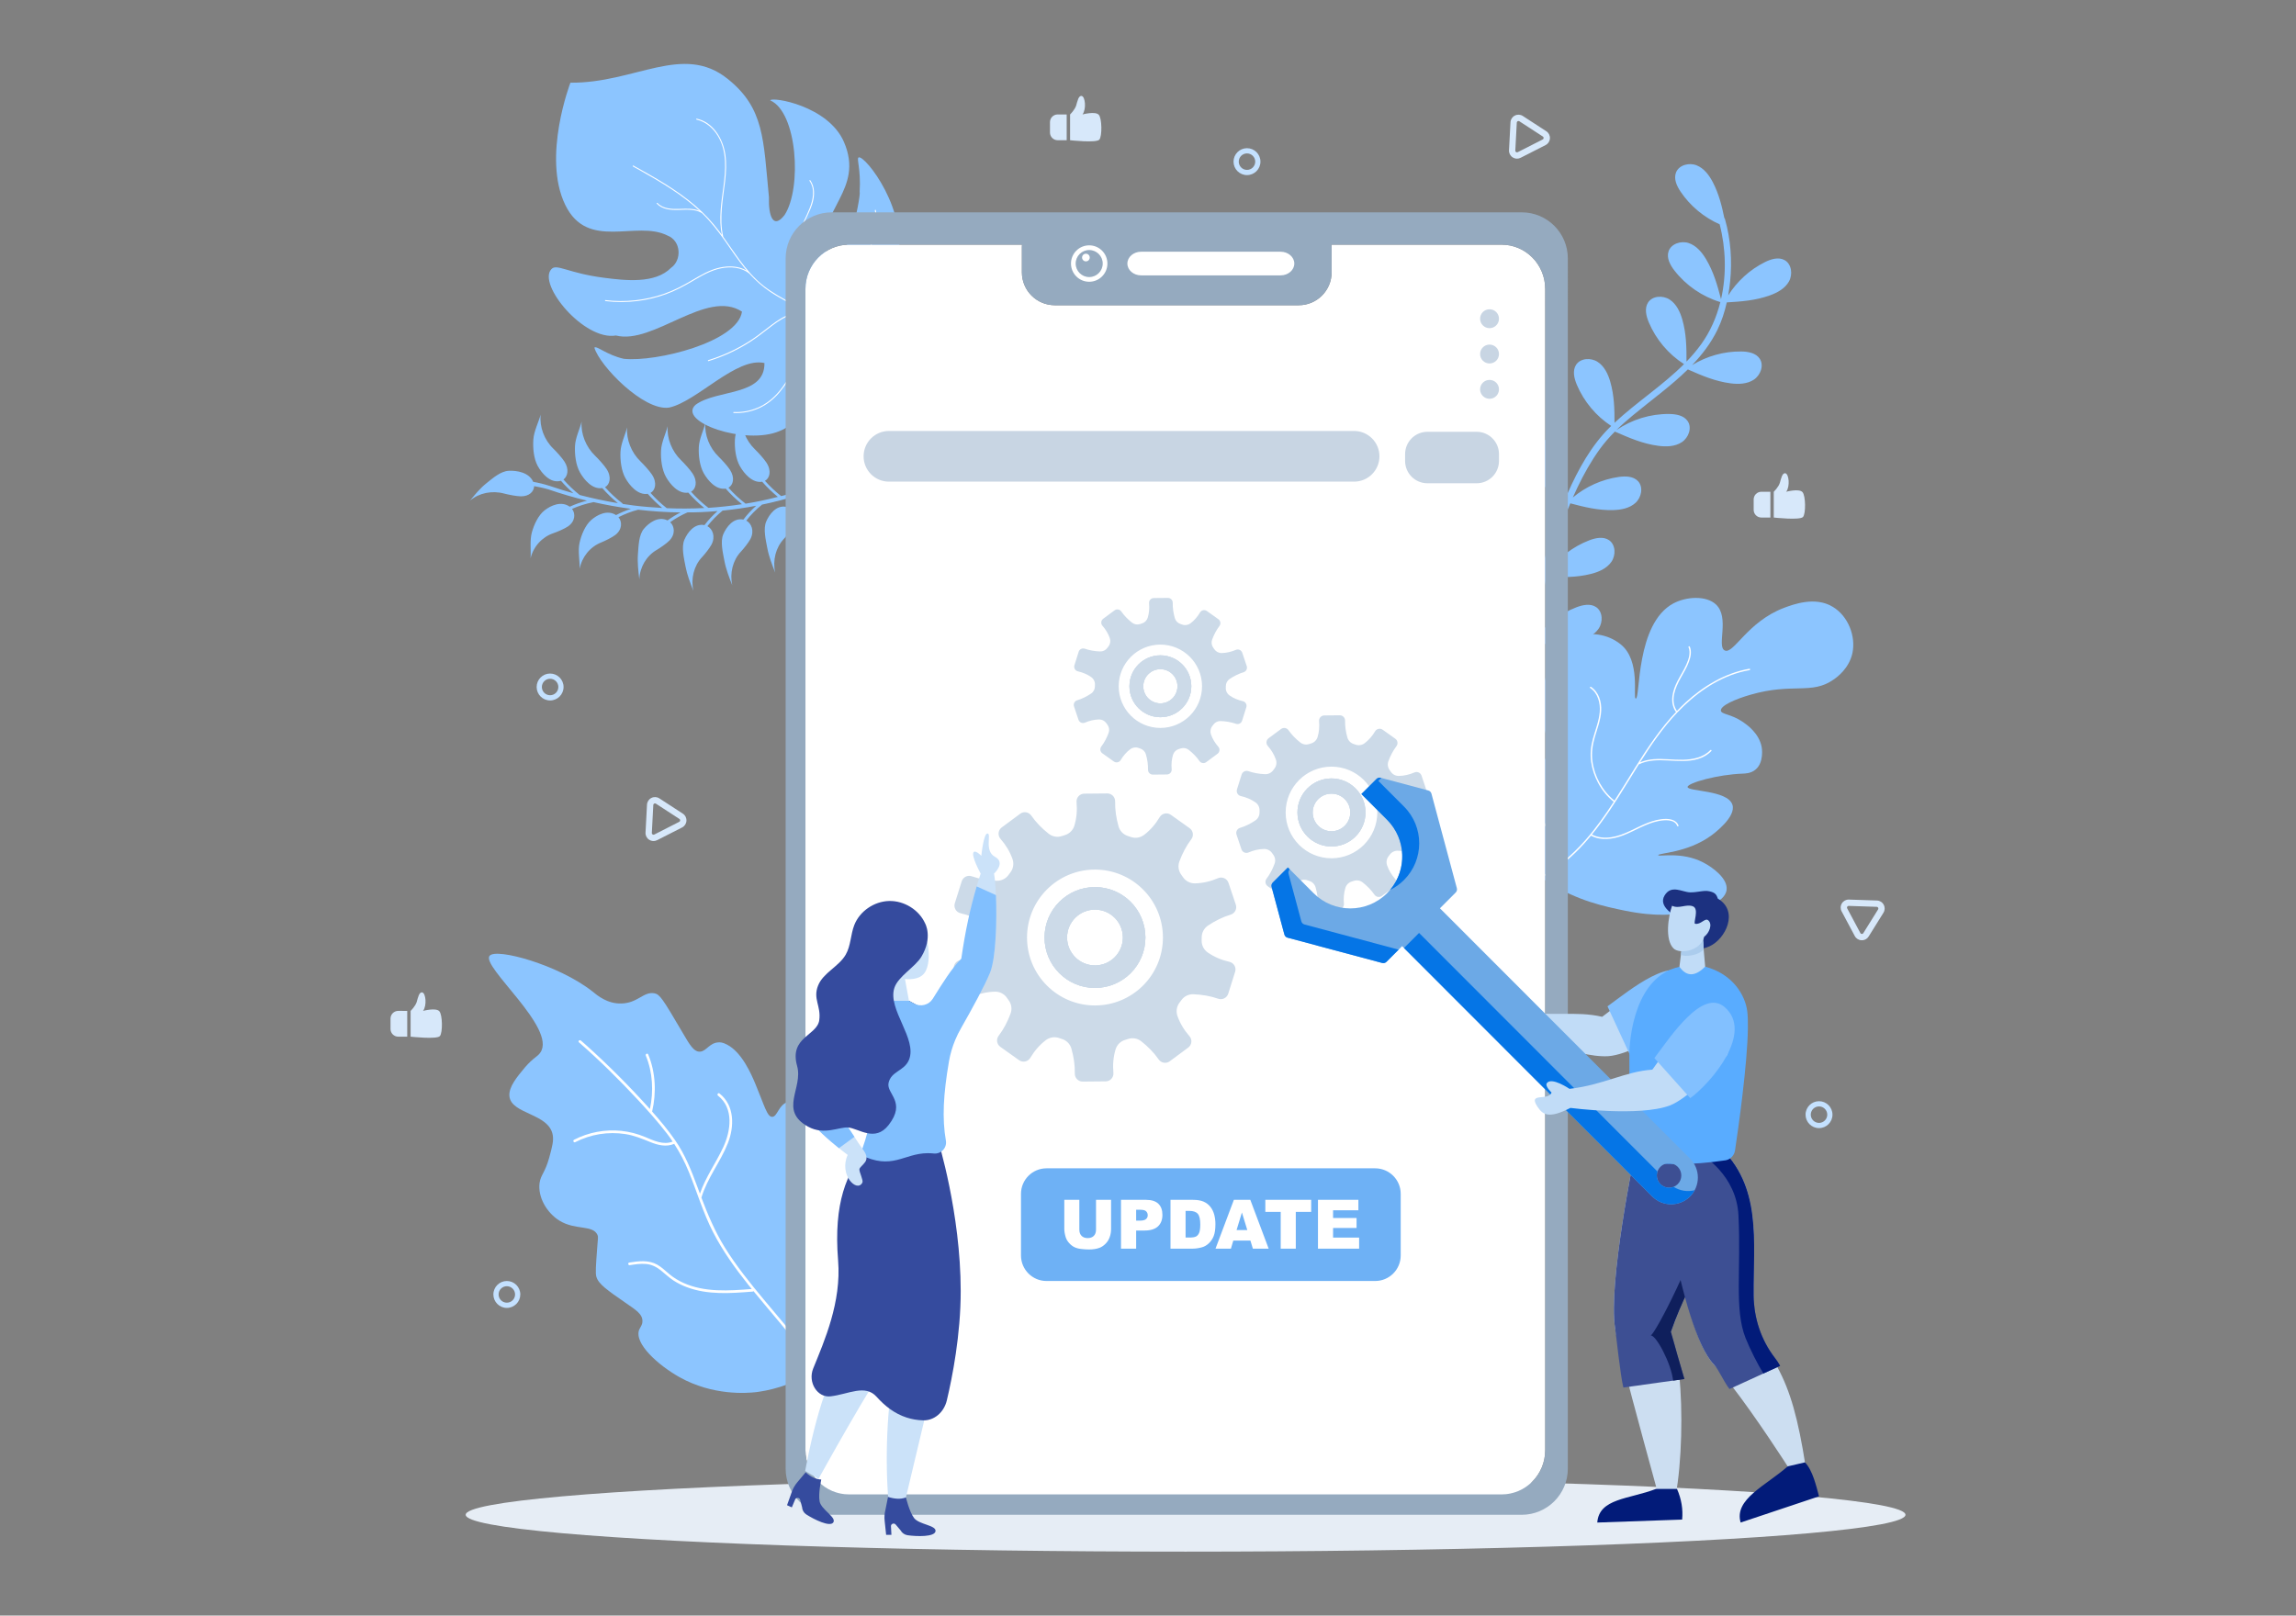 <svg xmlns="http://www.w3.org/2000/svg" enable-background="new 0 0 1364 960" viewBox="0 0 1364 960" id="MobilesystemUpdate"><rect x="0" y="0" width="1364" height="960" fill="#808080" stroke="none"/><path fill="#8cc5ff" d="M1003.159,541.902c-7.339,1.622-18.822,3.104-37.923-0.788c-11.713-2.429-27.964-5.698-45.687-17.007
	c-0.765-0.489-2.119-1.339-3.815-2.562c-0.087-0.052-0.187-0.114-0.264-0.178c-0.163-0.092-0.327-0.208-0.501-0.311
	c-0.58-0.398-1.188-0.842-1.864-1.256c-12.657-9.2-37.823-30.586-38.206-58.508c-0.048-1.606-0.171-21.913,9.834-25.785
	c12.559-4.715,32.022,19.404,36.804,15.641c2.41-1.919-1.774-8.38-3.891-17.415c-4.948-20.257,1.324-48.414,18.481-55.219
	c8.091-3.299,18.946-1.848,26.506,4.218c12.396,9.72,7.237,32.154,9.139,32.376c2.765,0.204-0.134-44.436,22.296-56.527
	c7.891-4.206,19.565-4.746,25.305,0.558c8.399,7.791,0.304,25.027,5.259,27.369c5.253,2.482,13.327-16.991,35.181-25.301
	c5.559-2.068,18.606-7.004,29.051-0.59c9.105,5.467,13.744,17.439,11.626,27.455c-2.009,9.236-9.255,14.438-11.288,15.803
	c-13.046,9.091-24.146,1.694-49.185,8.926c-8.742,2.493-18.04,6.457-17.685,9.516c0.412,2.236,5.935,1.9,12.733,6.459
	c0.15,0.082,0.373,0.204,0.642,0.429c2.056,1.416,9.352,6.499,10.857,14.653c0.112,0.333,1.552,9.216-3.692,13.482
	c-2.667,2.25-6.049,2.29-7.523,2.362c-14.71,0.478-32.791,5.529-32.779,7.931c-0.064,2.753,23.647,1.76,26.6,10.473
	c2.442,7.243-10.787,17.073-12.498,18.337c-14.309,10.471-31.719,10.407-31.532,11.717c0.204,1.106,13.837-2.318,26.581,4.258
	c5.952,3.024,14.875,9.773,14.015,16.361C1024.772,536.893,1009.565,540.434,1003.159,541.902z" class="colord38cff svgShape"></path><path fill="#ffffff" d="M997.172,490.515c-1.096-3.068-4.641-3.927-7.571-3.911c-3.694,0.018-7.321,1.004-10.743,2.333
	c-7.2,2.796-13.85,7.377-21.611,8.543c-3.922,0.589-7.978,0.256-11.529-1.592c7.698-9.41,14.274-19.743,20.656-30.072
	c2.389-3.865,4.771-7.751,7.2-11.611c11.006-5.333,23.658,0.235,35.101-3.174c3.044-0.907,5.826-2.462,8.02-4.777
	c0.369-0.39-0.272-0.923-0.64-0.535c-4.204,4.435-10.479,5.602-16.346,5.733c-5.808,0.129-11.599-0.799-17.406-0.331
	c-2.733,0.22-5.418,0.798-7.945,1.851c6.583-10.407,13.553-20.586,22.045-29.535c10.286-10.836,22.886-20.017,37.45-24.011
	c1.827-0.493,3.673-0.906,5.527-1.225c0.523-0.106,0.45-0.928-0.075-0.846c-14.396,2.546-27.247,10.234-37.911,20.015
	c-1.819,1.664-3.552,3.404-5.247,5.178c0.017-0.093,0.014-0.192-0.051-0.292c-4.036-6.203-0.806-13.673,2.409-19.428
	c1.758-3.147,3.666-6.246,4.887-9.654c1.016-2.83,1.71-6.026,0.495-8.905c-0.209-0.493-0.994-0.213-0.786,0.283
	c1.421,3.365,0.085,7.24-1.32,10.383c-1.531,3.422-3.592,6.566-5.302,9.896c-2.809,5.473-4.699,12.323-1.071,17.901
	c0.117,0.18,0.291,0.187,0.446,0.132c-9.516,10.037-17.226,21.649-24.53,33.373c-4.049,6.499-8.029,13.062-12.187,19.499
	c-7.124-5.676-11.897-14.393-13.09-23.399c-0.652-4.92,0.031-9.628,1.416-14.364c1.504-5.142,3.51-10.227,3.784-15.635
	c0.271-5.338-1.415-11.068-6.033-14.19c-0.44-0.297-0.98,0.339-0.535,0.64c4.651,3.144,6.139,8.962,5.685,14.298
	c-0.466,5.472-2.587,10.591-4.035,15.84c-1.253,4.542-1.737,9.104-1.071,13.786c0.618,4.351,2.053,8.567,4.115,12.443
	c2.307,4.335,5.447,8.241,9.304,11.293c-5.081,7.826-10.448,15.45-16.607,22.489c-4.266,4.883-8.955,9.477-14.043,13.538
	c-0.001-13.491-11.893-22.795-16.665-34.562c-1.397-3.443-2.174-7.114-1.826-10.837c0.051-0.53-0.772-0.675-0.822-0.139
	c-1.283,13.683,10.612,23.465,15.905,34.896c1.6,3.454,2.628,7.132,2.587,10.959c-0.001,0.114,0.05,0.187,0.108,0.247
	c-3.882,3.034-7.987,5.762-12.348,8.018c0.174,0.103,0.338,0.218,0.501,0.311c0.077,0.064,0.177,0.126,0.264,0.178
	c7.434-3.893,14.218-9.089,20.289-14.992c3.25-3.164,6.279-6.519,9.158-9.998c5.95,3.203,13.018,2.165,19.08-0.143
	c7.038-2.681,13.469-7.041,20.943-8.515c3.447-0.68,9.679-1.315,11.183,2.898C996.569,491.303,997.353,491.02,997.172,490.515z" class="colorffffff svgShape"></path><path fill="#8cc5ff" d="M520.496,721.413c1.15,7.901-0.822,16.66-0.822,16.66s-2.014,22.309-9.577,40.966
	c-2.723,6.578-6.794,16.685-15.981,26.4c-1.003,0.988-2.005,1.975-3.009,2.964c-1.016,0.959-2.061,1.862-3.189,2.664
	c-0.817,0.648-1.631,1.296-2.474,1.886c-0.431,0.353-0.844,0.662-1.301,0.958c-14.311,10.174-29.274,12.594-35.038,13.332
	c-5.549,0.598-25.541,2.226-45.464-8.929c-12.32-6.918-27.18-19.955-23.891-28.262c0.723-1.56,1.927-2.788,1.9-5.006
	c0.105-4.408-4.456-6.987-10.169-10.983c-10.596-7.374-15.944-10.983-17.19-15.4c-0.638-2.024-0.262-6.884,0.437-16.506
	c0.477-6.68,0.763-7.033,0.246-8.302c-2.769-6.221-13.048-2.629-22.687-8.56c-7.359-4.605-12.894-13.861-11.735-22.398
	c0.763-5.014,3.23-5.906,5.774-15.158c1.783-6.541,2.633-9.934,2.048-13.294c-2.306-13.071-24.808-12.229-25.749-23.171
	c-0.457-5.408,4.521-11.357,9.271-17.052c4.934-5.75,7.369-6.201,9.094-8.748c10.048-14.458-35.378-51.242-30.112-57.545
	c4.031-4.776,40.898,5.397,60.972,21.118c3.068,2.497,8.931,7.518,17.365,7.239c9.727-0.24,13.094-7.239,19.554-6.053
	c3.238,0.678,4.701,2.865,16.943,23.703c3.875,6.67,6.542,11.31,10.27,10.969c3.643-0.3,5.528-5.192,10.72-5.508
	c0.825-0.122,2.617-0.081,5.223,1.333c8.727,4.501,14.333,17.298,16.945,23.631c5.279,12.639,6.877,19.504,9.994,19.286
	c3.088-0.346,3.607-7.012,9.081-8.847c3.905-1.208,8.085,0.814,10.446,2.666c3.321,2.656,3.976,6.443,4.786,17.839
	c0.852,11.694,0.581,13.527,1.274,19.703c1.016,10.658,1.982,20.349,6.383,21.093c3.978,0.669,6.618-6.435,14.318-7.416
	c0.328-0.054,6.206-0.707,10.446,2.666C518.422,713.577,519.93,717.442,520.496,721.413z" class="colorab8cff svgShape"></path><path fill="#ffffff" d="M496.38,736.18c2.987,6.389-2.354,12.746-5.279,18.079c-2.781,5.071-5.142,10.374-7.049,15.835
	c-3.634,10.411-5.528,21.37-5.774,32.389c-0.028-0.036-0.051-0.072-0.08-0.109c-7.558-10.35-16.031-20.112-24.178-29.856
	c-8.398-10.046-16.654-20.303-23.554-31.473c-5.745-9.329-9.937-19.243-13.771-29.367c-0.003-0.006-0.005-0.011-0.007-0.017
	c3.482-11.666,11.303-21.164,15.734-32.376c3.882-9.823,4.071-22.436-4.99-29.53c-0.806-0.631-1.682,0.696-0.879,1.325
	c9.581,7.5,7.585,21.047,3.045,30.742c-4.364,9.32-10.449,17.702-13.789,27.483c-0.007-0.017-0.013-0.034-0.02-0.051
	c-0.446-1.198-0.892-2.396-1.337-3.594c-3.61-9.81-7.433-19.622-13.454-28.213c-4.136-5.974-8.786-11.552-13.593-16.949
	c2.624-11.108,2.092-23.358-2.331-33.945c-0.394-0.945-1.82-0.241-1.427,0.7c4.121,9.866,4.715,21.331,2.447,31.755
	c-0.246-0.289-0.504-0.541-0.75-0.832c-11.607-12.898-23.927-25.234-36.809-36.834c-1.129-1.004-2.273-2.036-3.432-3.026
	c-0.749-0.659-1.937,0.384-1.188,1.043c12.362,10.758,24.049,22.378,35.206,34.363c5.924,6.372,11.706,12.885,17.044,19.793
	c1.21,1.603,2.379,3.189,3.432,4.832c0.001,0.002,0.004,0.004,0.005,0.007c-5.577,2.202-11.245-0.602-16.377-2.74
	c-4.521-1.883-9.254-3.13-14.129-3.636c-9.634-1-19.463,0.857-28.069,5.294c-0.908,0.469-0.21,1.897,0.701,1.427
	c9.135-4.71,19.61-6.389,29.768-4.81c5.233,0.813,9.908,2.758,14.776,4.731c4.555,1.847,9.472,3.063,14.198,1.11
	c0.019-0.008,0.016-0.027,0.035-0.036c0.001,0.003,0.004,0.007,0.007,0.01c3.403,5.202,6.22,10.654,8.637,16.516
	c4.901,11.939,8.519,24.366,14.419,35.886c5.747,11.205,13.135,21.498,20.967,31.326c0.663,0.844,1.354,1.673,2.043,2.504
	c0.002,0.003,0.005,0.005,0.008,0.008c-13.556,1.087-27.828,2.104-40.565-3.617c-2.946-1.325-5.709-3.021-8.212-5.063
	c-2.423-1.977-4.639-4.257-7.39-5.794c-5.14-2.87-11.03-2.116-16.595-1.235c-1.013,0.16-0.714,1.723,0.296,1.562
	c3.182-0.504,6.418-1.011,9.648-0.716c3.314,0.304,6.101,1.663,8.693,3.711c2.546,2.01,4.836,4.283,7.561,6.063
	c2.454,1.603,5.104,2.909,7.842,3.949c12.55,4.771,26.208,3.731,39.314,2.677c0.221-0.017,0.353-0.126,0.456-0.251
	c0.007,0.006,0.012,0.013,0.017,0.02c10.229,12.547,21.173,24.673,30.573,37.839c0.027,0.039,0.057,0.082,0.086,0.123
	c0.061,0.135,0.118,0.255,0.234,0.332c0.009,0.015,0.021,0.032,0.031,0.045c1.943,2.73,3.828,5.489,5.57,8.317
	c0.457-0.295,0.87-0.604,1.301-0.958c-1.799-2.871-3.698-5.658-5.654-8.417c-0.005-0.007-0.009-0.013-0.014-0.019
	c0.051-12.403,2.286-24.73,6.664-36.341c2.232-5.918,5.036-11.559,8.269-16.992c2.82-4.741,5.664-10.216,3.1-15.703
	C497.374,734.552,495.946,735.252,496.38,736.18z" class="colorffffff svgShape"></path><ellipse cx="704.332" cy="900.111" fill="#e6edf5" rx="427.668" ry="21.899" class="colore6e7f5 svgShape"></ellipse><path fill="#8cc5ff" d="M877.124 353.489c1.274-4.643 7.09-6.817 11.713-5.507 4.623 1.31 8.113 5.139 10.752 9.174 4.27 6.527 6.763 13.374 9.054 20.644.865-7.181 1.992-14.33 3.339-21.419.89-4.688 1.886-9.36 2.982-14.011-10.424-2.934-19.939-9.046-26.917-17.33-2.644-3.14-5.047-7.184-3.951-11.14 1.28-4.622 7.097-6.796 11.715-5.5 4.618 1.296 8.099 5.1 10.73 9.109 4.417 6.733 6.921 13.815 9.27 21.353 3.539-14.293 8.086-28.345 13.818-41.897-9.642-4.571-17.906-12.022-23.399-21.172-2.114-3.52-3.845-7.893-2.135-11.626 1.997-4.36 8.085-5.584 12.439-3.572 4.354 2.01 7.188 6.318 9.15 10.695 3.179 7.091 4.547 14.221 5.649 21.734 6.267-14.189 14.068-28.333 25.144-39.258.23-.227.471-.444.703-.67-9.029-5.905-16.256-14.545-20.433-24.496-1.59-3.785-2.678-8.362-.454-11.811 2.6-4.031 8.8-4.373 12.822-1.76 4.022 2.612 6.212 7.28 7.529 11.892 2.321 8.126 2.516 15.99 2.487 24.317 13.139-12.271 28.596-22.172 41.292-34.876-9.247-5.911-16.653-14.671-20.902-24.793-1.59-3.785-2.679-8.362-.453-11.812 2.599-4.03 8.799-4.372 12.821-1.76 4.022 2.612 6.212 7.28 7.529 11.892 2.383 8.344 2.525 16.413 2.484 24.99 3.116-3.231 6.049-6.647 8.713-10.337 5.394-7.472 9.135-16.027 11.396-25.039-10.747-3.253-20.442-9.91-27.31-18.795-2.51-3.248-4.741-7.39-3.48-11.297 1.474-4.564 7.377-6.491 11.936-5.003 4.559 1.488 7.877 5.435 10.338 9.552 4.512 7.55 6.726 15.418 8.924 23.843 3.348-14.619 2.861-30.323-.807-44.511-9.318-4.118-17.463-10.882-23.17-19.325-2.299-3.402-4.262-7.677-2.755-11.495 1.761-4.461 7.775-6.009 12.23-4.234 4.455 1.776 7.516 5.925 9.709 10.191 3.499 6.804 5.247 13.738 6.734 21.053.188.205.341.462.433.79 3.393 12.006 4.295 24.66 3.027 37.056-.279 2.734-.66 5.47-1.143 8.192 5.288-8.382 12.882-15.308 21.752-19.735 3.673-1.834 8.169-3.22 11.757-1.225 4.192 2.33 4.938 8.494 2.595 12.678-2.343 4.185-6.859 6.675-11.374 8.291-8.423 3.013-16.709 3.632-25.569 4.161-1.264 5.662-3.054 11.2-5.606 16.401-3.864 7.877-9.08 14.683-15.016 20.874 8.708-5.355 18.939-8.225 29.164-8.113 4.105.045 8.738.864 11.02 4.276 2.666 3.986.516 9.812-3.479 12.466-3.995 2.653-9.148 2.808-13.904 2.185-9.112-1.195-16.943-4.573-25.317-8.262-10.087 9.928-21.902 18.356-32.672 27.304-3.39 2.817-6.676 5.707-9.788 8.761 9.15-6.286 20.252-9.696 31.354-9.588 4.105.04 8.739.853 11.025 4.262 2.672 3.983.529 9.812-3.462 12.47-3.991 2.659-9.145 2.821-13.901 2.204-9.322-1.21-17.305-4.705-25.902-8.479-3.282 3.291-6.351 6.785-9.104 10.611-5.034 6.999-9.266 14.561-13.001 22.321-.994 2.064-1.948 4.146-2.876 6.242 7.717-6.464 17.246-10.762 27.213-12.203 4.063-.588 8.766-.492 11.546 2.528 3.249 3.528 2.022 9.616-1.516 12.853-3.539 3.237-8.607 4.185-13.402 4.3-8.859.215-16.853-1.759-25.34-4.011-5.599 13.24-9.959 27.033-13.391 40.992 6.15-8.518 14.797-15.223 24.605-18.997 3.831-1.474 8.439-2.424 11.82-.096 3.95 2.72 4.104 8.928 1.371 12.869-2.732 3.942-7.464 5.989-12.114 7.166-8.824 2.233-17.269 2.011-26.314 1.681-.44 1.854-.87 3.71-1.279 5.568-2.245 10.199-4.036 20.538-5.248 30.941 6.117-8.204 14.571-14.659 24.126-18.334 3.831-1.474 8.439-2.424 11.82-.096 3.95 2.72 4.104 8.928 1.371 12.87-2.733 3.941-7.465 5.988-12.115 7.165-8.581 2.171-16.804 2.022-25.567 1.709-1.239 11.876-1.704 23.827-1.19 35.741.107 2.482-3.75 2.477-3.856 0-.52-12.031-.025-24.099 1.235-36.089-10.469-2.959-20.034-9.128-27.05-17.49C878.445 361.533 876.034 357.464 877.124 353.489zM476.984 293.367c-2.993 2.537-5.705 5.367-8.108 8.445 3.007 1.632 4.944 6.117 2.425 10.929-1.135 2.168-4.012 5.765-5.673 7.534-4.768 5.079-6.72 12.727-5.105 19.997-1.86-4.761-3.731-9.558-4.668-14.503-.937-4.945-2.554-11.532-.654-15.92 1.835-4.238 5.961-9.885 11.919-8.66 1.76-2.312 3.687-4.491 5.776-6.518-6.653 2.044-13.423 3.78-20.29 5.195-.043.087-.101.172-.194.246-3.37 2.734-6.398 5.836-9.047 9.24 3.016 1.625 4.963 6.116 2.44 10.937-1.135 2.168-4.012 5.764-5.673 7.534-4.767 5.079-6.72 12.727-5.104 19.996-1.86-4.76-3.732-9.558-4.668-14.503-.937-4.945-2.554-11.532-.654-15.919 1.836-4.238 5.961-9.886 11.92-8.66 2.262-2.971 4.805-5.721 7.608-8.212-6.573 1.25-13.226 2.219-19.943 2.883-3.366 2.732-6.391 5.831-9.038 9.232 3.016 1.625 4.963 6.116 2.44 10.937-1.135 2.168-4.012 5.765-5.673 7.534-4.768 5.079-6.72 12.727-5.105 19.996-1.86-4.76-3.732-9.557-4.669-14.503-.937-4.945-2.554-11.532-.654-15.919 1.836-4.239 5.962-9.887 11.922-8.66 2.304-3.025 4.897-5.821 7.761-8.348-3.218.275-6.448.5-9.69.639-2.713.116-5.437.129-8.16.15-3.643 1.601-7.084 3.554-10.282 5.825 2.549 2.327 3.292 7.054-.462 10.915-1.692 1.74-5.482 4.365-7.59 5.591-6.051 3.521-9.986 10.198-10.291 17.46-.595-4.966-1.192-9.97-.824-14.868.368-4.897.492-11.517 3.522-15.142 2.927-3.501 8.49-7.725 14.068-5.005 2.426-1.769 4.991-3.358 7.686-4.747-8.369-.083-16.771-.645-25.168-1.611-4.081 1.072-7.985 2.566-11.669 4.436 2.247 2.624 2.351 7.353-1.949 10.616-1.936 1.469-6.098 3.514-8.381 4.423-6.553 2.611-11.415 8.599-12.713 15.657.081-4.938-1.137-10.629-.099-15.367 1.037-4.737 3.37-10.475 6.906-13.603 3.414-3.02 9.57-6.384 14.796-2.966 2.814-1.466 5.756-2.719 8.807-3.734-7.444-.99-14.867-2.324-22.253-3.997-.066.034-.126.074-.211.092-4.348.864-8.529 2.196-12.488 3.949 2.13 2.719 2.004 7.43-2.475 10.463-2.015 1.364-6.293 3.19-8.63 3.981-6.705 2.269-11.88 7.98-13.532 14.932.326-4.904-.523-10.694.753-15.351 1.276-4.658 3.807-10.175 7.511-13.108 3.576-2.832 9.919-5.87 14.994-2.212 3.273-1.489 6.699-2.692 10.243-3.591-7.69-1.867-15.326-4.093-22.869-6.693-.219-.076-3.414-1.045-8.507-1.931-.082 3.074-2.793 6.146-7.999 6.049-2.539-.047-7.343-.985-9.852-1.659-7.201-1.935-14.939-.326-20.232 4.205 2.989-3.661 6.003-7.347 9.699-10.289 3.696-2.942 8.401-7.179 13.303-7.427 4.732-.239 12.031.893 14.524 6.562 3.186.551 6.357 1.323 9.482 2.325.033.009.06.002.094.013.153.053.306.1.459.152.074.024.15.049.224.074 4.507 1.539 9.046 2.939 13.608 4.217-2.631-2.306-5.097-4.786-7.385-7.414-.036.01-.071.027-.108.037-6.142 1.666-11.238-4.366-13.678-8.825-2.441-4.459-2.959-10.807-2.605-15.77.355-4.964 3.03-10.015 4.338-14.772-.76 7.292 2.122 15.037 7.537 20.25 1.887 1.816 5.218 5.498 6.622 7.706 2.917 4.589 1.858 8.806-.618 10.625 2.931 3.335 6.159 6.421 9.655 9.196 7.507 1.979 15.076 3.587 22.672 4.845-3.34-2.732-6.44-5.732-9.27-8.959-5.806.965-10.762-4.893-13.215-9.231-2.538-4.488-3.212-10.803-2.984-15.723.229-4.919 2.763-9.865 3.944-14.556-.574 7.22 2.485 14.982 8 20.295 1.922 1.851 5.326 5.59 6.776 7.818 3.227 4.953 1.918 9.372-.875 10.863 3.109 3.5 6.547 6.72 10.282 9.586.152.116.24.256.303.4 2.114.324 4.23.619 6.348.886 5.674.715 11.348 1.159 17.015 1.468-3.078-2.578-5.95-5.384-8.583-8.39-5.801.956-10.752-4.898-13.204-9.233-2.538-4.489-3.212-10.804-2.984-15.723.228-4.919 2.762-9.865 3.944-14.557-.574 7.221 2.485 14.982 7.999 20.295 1.922 1.851 5.326 5.591 6.777 7.818 3.222 4.947 1.921 9.36-.865 10.857 2.931 3.294 6.155 6.34 9.641 9.078 7.468.322 14.909.287 22.303-.097-3.433-2.784-6.616-5.853-9.515-9.159-5.806.966-10.763-4.893-13.216-9.231-2.538-4.488-3.212-10.804-2.984-15.722.228-4.919 2.763-9.865 3.944-14.556-.574 7.22 2.485 14.982 8 20.295 1.921 1.851 5.326 5.59 6.777 7.818 3.226 4.953 1.917 9.371-.876 10.863 3.109 3.5 6.547 6.72 10.282 9.586.001.001.002.002.003.003 6.71-.419 13.364-1.164 19.959-2.168-3.496-2.808-6.731-5.915-9.671-9.269-5.722.942-10.605-4.832-13.024-9.108-2.503-4.428-3.168-10.658-2.943-15.511.225-4.852 2.725-9.732 3.89-14.36-.567 7.123 2.452 14.78 7.892 20.022 1.896 1.826 5.254 5.515 6.685 7.712 3.179 4.88 1.895 9.234-.854 10.711 3.066 3.451 6.456 6.626 10.139 9.452.017.012.023.029.038.042 6.474-1.049 12.865-2.416 19.178-4.032-3.362-2.744-6.482-5.761-9.329-9.007-5.806.966-10.762-4.893-13.215-9.231-2.538-4.488-3.212-10.804-2.984-15.723.228-4.919 2.763-9.865 3.944-14.557-.574 7.22 2.486 14.982 8 20.295 1.922 1.851 5.326 5.591 6.777 7.818 3.222 4.947 1.921 9.36-.865 10.858 2.926 3.287 6.142 6.327 9.62 9.061.719-.192 1.452-.342 2.169-.541 30.658-8.501 58.878-23.634 82.347-44.163 1.044-.913 2.69.794 1.644 1.709-13.255 11.594-27.997 21.507-43.853 29.475C496.927 286.011 487.097 290.042 476.984 293.367z" class="colorab8cff svgShape"></path><path fill="#8cc5ff" d="M397.448,242.201c16.557-3.504,40.01-30.291,56.692-26.479c0.302,19.854-28.215,15.441-40.962,24.837
	c-10.974,10.094,29.669,24.235,49.952,15.574c16.848-6.394,14.402-29.339,36.669-58.887c18.671-25.527,28.962-24.575,33.143-41.13
	c7.644-30.291-19.056-63.964-22.805-62.584c-1.514,0.557,1.404,6.521,0.56,20.612c1.006,1.35-9.006,55.616-19.814,35.227
	c-5.716-24.338,22.972-36.376,10.461-65.079c-9.389-21.518-42.658-26.915-43.802-24.665c16.113,6.955,18.987,52.048,8.583,68.104
	c-7.033,9.114-9.67-0.101-9.308-10.524c-3.35-34.444-2.727-52.829-24.478-70.306c-26.662-21.423-54.962,2.553-93.472,2.245
	c0,0-16.926,44.1-3.06,72.615c13.345,27.444,42.119,8.904,60.621,18.149c8.401,3.22,8.617,14.761,2.252,19.21
	c-9.522,9.675-27.31,7.566-40.121,5.904c-21.223-2.764-27.927-8.569-31-5.082c-8.439,8.961,19.445,42.695,38.377,39.421
	c22.199,5.69,53.908-27.933,74.853-14.182c-2.556,17.983-50.784,30.085-70.226,28.023c-10.108-2.252-16.217-8.039-17.459-6.632
	C356.186,217.332,382.366,244.349,397.448,242.201z" class="colord38cff svgShape"></path><path fill="#ffffff" d="M435.895,245.403c5.277,0.264,10.559-0.793,15.35-3.007c4.653-2.144,8.603-5.391,11.89-9.29
	c3.595-4.282,6.423-9.113,9.372-13.845c3.205-5.119,6.676-10.082,10.465-14.788c1.716-2.12,3.426-4.3,5.368-6.219
	c1.617-1.6,3.612-3.046,6.002-2.867c0.027,0.002,0.039-0.018,0.065-0.016c0.323,0.272,0.657,0.524,0.974,0.807
	c1.065,0.93,2.113,1.891,3.121,2.897c0.102-0.174,0.22-0.326,0.342-0.488c-1.838-1.798-3.783-3.508-5.816-5.09
	c-0.004-0.017-0.008-0.033-0.019-0.039c-0.664-0.887-1.152-1.932-1.528-2.981c-0.359-0.983-0.707-2.126-0.503-3.177
	c0.314-1.566,1.229-3.027,2.072-4.365c0.854-1.333,1.743-2.657,2.656-3.953c6.43-9.124,14.123-17.421,19.364-27.34
	c4.302-8.156,6.997-17.518,5.245-26.753c-0.07-0.372-0.65-0.23-0.575,0.158c1.013,5.38,0.492,10.907-1.022,16.152
	c-2.964,10.266-9.393,18.921-15.839,27.277c-3.575,4.625-7.203,9.22-10.342,14.158c-1.151,1.818-2.501,3.947-2.121,6.184
	c0.202,1.251,0.674,2.534,1.304,3.69c-5.827-4.297-12.285-7.641-18.69-10.981c-0.293-0.158-0.602-0.313-0.895-0.471
	c0,0,0,0-0.004-0.017c-2.872-4.447-4.203-9.684-4.431-14.946c-0.472-10.73,3.782-20.609,8.302-30.098
	c1.237-2.595,2.49-5.195,3.687-7.814c1.126-2.453,2.25-4.95,3.024-7.556c1.299-4.434,1.454-9.527-1.303-13.465
	c-0.218-0.308-0.744-0.024-0.516,0.29c3.472,4.952,2.12,11.257,0.016,16.472c-4.19,10.358-10.346,20.002-12.792,31.028
	c-1.878,8.465-1.499,17.995,3.012,25.585c-5.997-3.142-11.981-6.4-17.343-10.575c-2.928-2.288-5.582-4.856-8.048-7.602
	c-0.015-0.022-0.013-0.048-0.037-0.077c-0.031-0.018-0.055-0.046-0.096-0.07c-2.227-2.495-4.306-5.125-6.291-7.823
	c-3.3-4.493-6.387-9.135-9.637-13.666c-1.375-5.703-1.282-11.675-0.8-17.486c0.855-10.431,3.573-20.911,2.041-31.408
	c-1.371-9.342-7.154-19.155-16.968-21.315c-0.377-0.085-0.534,0.486-0.156,0.57c5.458,1.198,9.831,5.039,12.685,9.751
	c5.516,9.118,4.617,20.186,3.265,30.311c-1.248,9.318-2.828,19.06-0.929,28.395c-0.419-0.578-0.832-1.165-1.261-1.748
	c-4.287-5.721-9.104-10.94-14.529-15.593c-11.118-9.533-23.972-16.722-36.712-23.803c-0.328-0.193-0.629,0.32-0.301,0.512
	c1.561,0.863,3.121,1.726,4.676,2.599c12.242,6.871,24.49,14.131,34.832,23.717c-3.537-1.418-7.587-1.237-11.32-1.102
	c-4.678,0.171-10.123,0.167-13.584-3.51c-0.264-0.279-0.686,0.134-0.423,0.413c3.238,3.449,8.292,3.858,12.748,3.736
	c4.638-0.126,9.791-0.68,13.948,1.793c0.02,0.012,0.032-0.009,0.052,0.003c0,0,0,0,0.01,0.006c5.087,4.924,9.414,10.46,13.49,16.236
	c3.9,5.535,7.615,11.195,11.875,16.472c0.407,0.502,0.832,1,1.246,1.492c-4.692-2.76-10.636-2.92-15.898-1.782
	c-6.083,1.316-11.522,4.583-16.822,7.712c-5.263,3.109-10.615,5.903-16.388,7.911c-11.12,3.855-23.088,5.143-34.769,3.718
	c-0.38-0.057-0.379,0.55-0.003,0.591c6.367,0.781,12.819,0.757,19.182-0.05c5.707-0.724,11.329-2.077,16.742-4.036
	c5.584-2.038,10.753-4.802,15.859-7.81c5.323-3.142,10.797-6.376,16.941-7.586c5.675-1.116,12.217-0.659,16.807,3.213
	c3.625,4.008,7.643,7.585,12.15,10.636c6.194,4.167,12.923,7.45,19.509,10.925c0.566,0.305,1.121,0.604,1.675,0.903
	c-4.1-0.109-8.214,1.001-11.913,2.741c-3.979,1.865-7.494,4.582-10.948,7.265c-3.573,2.793-7.169,5.531-11.014,7.943
	c-7.458,4.686-15.514,8.371-23.926,10.951c-0.37,0.113-0.218,0.699,0.142,0.579c4.615-1.422,9.139-3.158,13.493-5.216
	c3.914-1.848,7.711-3.944,11.344-6.274c3.727-2.399,7.214-5.091,10.702-7.81c3.499-2.712,7.083-5.43,11.158-7.224
	c3.778-1.665,7.965-2.664,12.111-2.307c0.017-0.004,0.012-0.021,0.023-0.014c4.895,2.673,9.656,5.571,13.989,9.057
	c-2.115,0.079-3.961,1.296-5.471,2.738c-2.226,2.096-4.132,4.587-6.042,6.966c-3.682,4.618-7.075,9.447-10.202,14.46
	c-3.01,4.834-5.889,9.8-9.62,14.127c-3.39,3.934-7.47,7.118-12.244,9.164c-4.478,1.916-9.371,2.802-14.234,2.561
	C435.52,244.797,435.517,245.388,435.895,245.403z" class="colorffffff svgShape"></path><path fill="#ffffff" d="M917.982,171.68v690.054c0,14.523-11.6,26.297-25.941,26.297H504.426c-14.31,0-25.931-11.774-25.931-26.297
	V171.68c0-14.544,11.621-26.307,25.931-26.307h102.724c-0.03,0.479-0.071,0.957-0.071,1.446v14.992
	c0,10.806,8.759,19.565,19.565,19.565h144.879c10.806,0,19.565-8.759,19.565-19.565v-14.992c0-0.489-0.041-0.967-0.071-1.446
	h101.023C906.381,145.373,917.982,157.136,917.982,171.68z" class="colorffffff svgShape"></path><path fill="#95aabf" d="M904.018,126.174H494.15c-15.135,0-27.418,12.263-27.418,27.407v719.101
	c0,15.145,12.283,27.428,27.418,27.428h409.868c15.145,0,27.398-12.283,27.398-27.428V153.582
	C931.416,138.437,919.163,126.174,904.018,126.174z M917.982,861.734c0,14.523-11.6,26.297-25.941,26.297H504.426
	c-14.31,0-25.931-11.774-25.931-26.297V171.68c0-14.544,11.621-26.307,25.931-26.307h102.724c-0.03,0.479-0.071,0.957-0.071,1.446
	v14.992c0,10.806,8.759,19.565,19.565,19.565h144.879c10.806,0,19.565-8.759,19.565-19.565v-14.992c0-0.489-0.041-0.967-0.071-1.446
	h101.023c14.34,0,25.941,11.764,25.941,26.307V861.734z" class="color959abf svgShape"></path><path fill="#ffffff" d="M760.776 163.631h-82.879c-4.495 0-8.143-3.145-8.143-7.025l0 0c0-3.88 3.647-7.026 8.143-7.026h82.879c4.496 0 8.144 3.145 8.144 7.026l0 0C768.92 160.486 765.273 163.631 760.776 163.631zM636.248 156.606c0-5.975 4.844-10.82 10.819-10.82 5.977 0 10.82 4.845 10.82 10.82 0 5.974-4.844 10.819-10.82 10.819C641.092 167.426 636.248 162.581 636.248 156.606z" class="colorffffff svgShape"></path><path fill="#95aabf" d="M639.033,156.606c0-4.438,3.597-8.035,8.034-8.035c4.437,0,8.035,3.597,8.035,8.035
	c0,4.437-3.598,8.033-8.035,8.033C642.63,164.639,639.033,161.043,639.033,156.606z" class="color959abf svgShape"></path><path fill="#ffffff" d="M642.837,153.031c0-1.259,1.019-2.28,2.279-2.28c1.259,0,2.279,1.021,2.279,2.28
	c0,1.26-1.021,2.28-2.279,2.28C643.857,155.311,642.837,154.291,642.837,153.031z" class="colorffffff svgShape"></path><path fill="#c8d5e3" d="M804.442 286.202H528.1c-8.313 0-15.052-6.739-15.052-15.052l0 0c0-8.313 6.739-15.052 15.052-15.052h276.342c8.313 0 15.052 6.739 15.052 15.052l0 0C819.494 279.463 812.755 286.202 804.442 286.202zM877.245 287.167h-29.242c-7.326 0-13.264-5.938-13.264-13.264v-4.058c0-7.326 5.939-13.264 13.264-13.264h29.242c7.326 0 13.264 5.939 13.264 13.264v4.058C890.509 281.228 884.57 287.167 877.245 287.167z" class="colorc8cbe3 svgShape"></path><path fill="#6eb1f5" d="M816.961,761.19H621.714c-8.378,0-15.169-6.791-15.169-15.169v-36.617c0-8.378,6.791-15.169,15.169-15.169
	h195.246c8.378,0,15.169,6.791,15.169,15.169v36.617C832.13,754.398,825.338,761.19,816.961,761.19z" class="color816ef5 svgShape"></path><path fill="#ffffff" d="M651.124 712.966h8.941v17.276c0 1.713-.268 3.331-.803 4.853-.533 1.522-1.371 2.853-2.512 3.992-1.14 1.14-2.338 1.941-3.59 2.402-1.74.645-3.831.969-6.27.969-1.412 0-2.951-.099-4.619-.296-1.669-.198-3.063-.59-4.184-1.176-1.121-.586-2.147-1.419-3.076-2.5-.929-1.08-1.566-2.194-1.909-3.34-.554-1.845-.831-3.479-.831-4.902v-17.276h8.941v17.688c0 1.581.438 2.816 1.315 3.705.877.89 2.093 1.334 3.649 1.334 1.544 0 2.753-.438 3.63-1.314.877-.876 1.316-2.118 1.316-3.725V712.966zM665.958 712.966h14.895c3.244 0 5.673.771 7.288 2.314 1.615 1.543 2.424 3.739 2.424 6.587 0 2.927-.88 5.216-2.641 6.864-1.76 1.648-4.447 2.472-8.059 2.472h-4.906v10.76h-9V712.966zM674.958 725.329h2.196c1.727 0 2.939-.3 3.639-.9.698-.6 1.048-1.368 1.048-2.305 0-.91-.304-1.681-.91-2.314-.608-.633-1.748-.949-3.422-.949h-2.552V725.329zM695.37 712.966h13.312c2.625 0 4.744.356 6.359 1.068 1.615.713 2.951 1.734 4.007 3.066 1.054 1.333 1.819 2.882 2.294 4.648.475 1.767.712 3.64.712 5.617 0 3.099-.353 5.502-1.058 7.21-.706 1.708-1.684 3.139-2.938 4.293-1.252 1.154-2.597 1.922-4.035 2.304-1.965.528-3.745.791-5.341.791H695.37V712.966zM704.332 719.534v15.843h2.195c1.873 0 3.204-.208 3.996-.623.791-.415 1.41-1.141 1.86-2.176.448-1.035.672-2.713.672-5.034 0-3.072-.5-5.176-1.502-6.309-1.003-1.135-2.664-1.701-4.985-1.701H704.332zM742.848 737.177h-10.172l-1.413 4.787h-9.149l10.899-28.997h9.773l10.897 28.997H744.3L742.848 737.177zM740.99 730.907l-3.201-10.424-3.167 10.424H740.99zM751.704 712.966h27.238v7.161h-9.139v21.837h-8.96v-21.837h-9.139V712.966zM782.975 712.966h24.014v6.191h-15.033v4.609h13.945v5.914h-13.945v5.716h15.468v6.567h-24.449V712.966z" class="colorffffff svgShape"></path><path fill="#ccdae8" d="M650.501,527.129c-16.546,0-29.961,13.415-29.961,29.961c0,16.546,13.415,29.961,29.961,29.961
	s29.961-13.415,29.961-29.961C680.462,540.544,667.047,527.129,650.501,527.129z M650.501,573.675
	c-9.161,0-16.585-7.424-16.585-16.585c0-9.16,7.424-16.585,16.585-16.585c9.161,0,16.585,7.424,16.585,16.585
	C667.086,566.251,659.662,573.675,650.501,573.675z" class="colorccd0e8 svgShape"></path><path fill="#ccdae8" d="M650.501,527.129c-16.546,0-29.961,13.415-29.961,29.961c0,16.546,13.415,29.961,29.961,29.961
	s29.961-13.415,29.961-29.961C680.462,540.544,667.047,527.129,650.501,527.129z M650.501,573.675
	c-9.161,0-16.585-7.424-16.585-16.585c0-9.16,7.424-16.585,16.585-16.585c9.161,0,16.585,7.424,16.585,16.585
	C667.086,566.251,659.662,573.675,650.501,573.675z" class="colorccd0e8 svgShape"></path><path fill="#ccdae8" d="M650.501,527.129c-16.546,0-29.961,13.415-29.961,29.961c0,16.546,13.415,29.961,29.961,29.961
	s29.961-13.415,29.961-29.961C680.462,540.544,667.047,527.129,650.501,527.129z M650.501,573.675
	c-9.161,0-16.585-7.424-16.585-16.585c0-9.16,7.424-16.585,16.585-16.585c9.161,0,16.585,7.424,16.585,16.585
	C667.086,566.251,659.662,573.675,650.501,573.675z" class="colorccd0e8 svgShape"></path><path fill="#ccdae8" d="M730.385 571.537c-4.735-1.075-9.056-2.89-12.875-5.539-2.327-1.615-3.713-4.282-3.635-7.113.016-.596.025-1.195.025-1.795 0-.014 0-.029 0-.043-.002-2.814 1.366-5.458 3.702-7.026 4.274-2.869 8.76-5.097 13.509-6.533 2.507-.759 3.892-3.436 3.06-5.92l-4.343-12.943c-.859-2.564-3.724-3.867-6.207-2.801-4.48 1.92-9.059 2.993-13.723 3.087-2.834.057-5.489-1.321-7.093-3.659-.354-.516-.716-1.027-1.085-1.532-1.643-2.248-2.045-5.179-1.087-7.793 1.771-4.832 4.089-9.271 7.087-13.224 1.584-2.087 1.13-5.068-1.003-6.588l-11.122-7.919c-2.201-1.568-5.284-.939-6.668 1.383-2.474 4.15-5.517 7.684-9.192 10.49-2.27 1.733-5.265 2.239-7.955 1.28-.603-.215-1.209-.42-1.82-.617-2.648-.853-4.693-2.989-5.453-5.665-1.404-4.945-2.135-9.893-2.034-14.847.055-2.62-2.065-4.765-4.685-4.74l-13.652.13c-2.703.027-4.826 2.347-4.58 5.039.442 4.843.049 9.52-1.295 13.975-.823 2.727-2.969 4.835-5.701 5.64-.6.177-1.197.362-1.79.556-2.645.866-5.555.343-7.744-1.376-4.042-3.174-7.542-6.749-10.373-10.817-1.495-2.151-4.471-2.641-6.574-1.08l-10.97 8.131c-2.172 1.609-2.525 4.735-.745 6.768 3.187 3.639 5.609 7.63 7.142 11.998.947 2.7.5 5.709-1.247 7.975-.386.5-.764 1.006-1.135 1.518-1.631 2.251-4.29 3.534-7.068 3.43-5.142-.191-10.08-1.025-14.766-2.657-2.475-.859-5.168.492-5.954 2.992l-4.095 13.025c-.811 2.577.741 5.314 3.377 5.913 4.736 1.075 9.057 2.89 12.876 5.541 2.327 1.615 3.712 4.281 3.634 7.113-.017.596-.025 1.194-.025 1.794 0 .015 0 .029 0 .043.002 2.814-1.366 5.458-3.702 7.026-4.274 2.869-8.76 5.096-13.509 6.533-2.509.759-3.894 3.436-3.06 5.92l4.343 12.946c.859 2.561 3.724 3.865 6.207 2.801 4.479-1.922 9.058-2.995 13.721-3.089 2.834-.057 5.49 1.322 7.095 3.659.354.516.716 1.026 1.084 1.531 1.643 2.248 2.046 5.179 1.088 7.793-1.771 4.832-4.09 9.273-7.089 13.223-1.582 2.087-1.128 5.07 1.005 6.588l11.122 7.921c2.201 1.568 5.285.937 6.668-1.385 2.474-4.148 5.516-7.682 9.19-10.488 2.271-1.734 5.266-2.24 7.958-1.282.602.214 1.208.42 1.818.616 2.649.853 4.695 2.989 5.455 5.666 1.403 4.944 2.133 9.893 2.031 14.846-.052 2.621 2.067 4.765 4.685 4.74l13.654-.13c2.703-.025 4.826-2.347 4.58-5.038-.442-4.844-.049-9.52 1.296-13.976.823-2.726 2.968-4.834 5.7-5.638.6-.177 1.197-.362 1.789-.556 2.645-.866 5.555-.343 7.744 1.376 4.043 3.175 7.543 6.748 10.372 10.817 1.497 2.151 4.473 2.641 6.576 1.08l10.97-8.131c2.169-1.609 2.525-4.735.743-6.768-3.185-3.639-5.606-7.629-7.139-11.995-.948-2.701-.501-5.71 1.247-7.977.386-.5.764-1.006 1.135-1.518 1.631-2.252 4.291-3.535 7.069-3.431 5.142.192 10.079 1.026 14.765 2.656 2.472.861 5.168-.492 5.954-2.992l4.095-13.023C734.574 574.874 733.022 572.137 730.385 571.537zM650.501 597.461c-22.295 0-40.37-18.075-40.37-40.37s18.075-40.37 40.37-40.37c22.295 0 40.37 18.075 40.37 40.37S672.797 597.461 650.501 597.461zM791.002 462.572c-11.158 0-20.204 9.046-20.204 20.204 0 11.158 9.046 20.204 20.204 20.204 11.158 0 20.204-9.046 20.204-20.204C811.206 471.618 802.16 462.572 791.002 462.572zM791.002 493.96c-6.177 0-11.184-5.006-11.184-11.184s5.006-11.184 11.184-11.184c6.177 0 11.184 5.007 11.184 11.184S797.179 493.96 791.002 493.96z" class="colorccd0e8 svgShape"></path><path fill="#ccdae8" d="M791.002,462.572c-11.158,0-20.204,9.046-20.204,20.204c0,11.158,9.046,20.204,20.204,20.204
	c11.158,0,20.204-9.046,20.204-20.204C811.206,471.618,802.16,462.572,791.002,462.572z M791.002,493.96
	c-6.177,0-11.184-5.006-11.184-11.184s5.006-11.184,11.184-11.184c6.177,0,11.184,5.007,11.184,11.184
	S797.179,493.96,791.002,493.96z" class="colorccd0e8 svgShape"></path><path fill="#ccdae8" d="M791.002,462.572c-11.158,0-20.204,9.046-20.204,20.204c0,11.158,9.046,20.204,20.204,20.204
	c11.158,0,20.204-9.046,20.204-20.204C811.206,471.618,802.16,462.572,791.002,462.572z M791.002,493.96
	c-6.177,0-11.184-5.006-11.184-11.184s5.006-11.184,11.184-11.184c6.177,0,11.184,5.007,11.184,11.184
	S797.179,493.96,791.002,493.96z" class="colorccd0e8 svgShape"></path><path fill="#ccdae8" d="M844.872 492.518c-3.193-.725-6.107-1.948-8.682-3.735-1.569-1.089-2.504-2.887-2.451-4.797.011-.402.017-.806.017-1.211 0-.01 0-.019 0-.029-.001-1.897.921-3.681 2.497-4.738 2.882-1.935 5.907-3.437 9.11-4.405 1.69-.512 2.625-2.317 2.064-3.992l-2.929-8.728c-.579-1.729-2.511-2.608-4.186-1.888-3.021 1.295-6.109 2.018-9.254 2.082-1.911.038-3.701-.891-4.783-2.467-.239-.348-.483-.693-.732-1.033-1.108-1.516-1.379-3.492-.733-5.255 1.194-3.258 2.758-6.252 4.779-8.917 1.068-1.408.762-3.418-.676-4.443l-7.5-5.34c-1.484-1.057-3.564-.633-4.496.933-1.668 2.799-3.72 5.182-6.198 7.074-1.531 1.169-3.55 1.51-5.365.863-.406-.145-.816-.284-1.227-.416-1.786-.575-3.165-2.016-3.677-3.82-.947-3.335-1.44-6.671-1.372-10.012.037-1.767-1.392-3.213-3.159-3.196l-9.206.088c-1.823.018-3.255 1.583-3.089 3.398.298 3.266.033 6.42-.873 9.424-.555 1.839-2.002 3.261-3.845 3.804-.405.119-.807.244-1.207.375-1.784.584-3.746.231-5.222-.928-2.726-2.141-5.086-4.551-6.995-7.295-1.008-1.451-3.015-1.781-4.433-.728l-7.398 5.483c-1.464 1.085-1.703 3.193-.503 4.564 2.149 2.454 3.782 5.145 4.816 8.091.639 1.821.337 3.85-.841 5.378-.26.337-.516.679-.766 1.024-1.1 1.518-2.893 2.383-4.766 2.313-3.468-.129-6.797-.691-9.958-1.791-1.669-.579-3.485.332-4.015 2.018l-2.761 8.784c-.547 1.738.499 3.583 2.277 3.988 3.193.725 6.107 1.949 8.683 3.737 1.569 1.089 2.503 2.887 2.45 4.796-.011.402-.017.805-.017 1.21 0 .01 0 .019 0 .029.001 1.897-.921 3.681-2.497 4.738-2.882 1.934-5.907 3.437-9.11 4.405-1.692.512-2.626 2.317-2.064 3.992l2.929 8.73c.579 1.727 2.511 2.606 4.186 1.889 3.021-1.296 6.108-2.019 9.253-2.083 1.911-.039 3.702.891 4.784 2.468.239.348.483.692.731 1.033 1.108 1.516 1.38 3.492.733 5.255-1.195 3.258-2.758 6.253-4.78 8.917-1.066 1.408-.761 3.419.678 4.442l7.5 5.341c1.484 1.057 3.564.632 4.496-.934 1.668-2.798 3.72-5.18 6.198-7.073 1.531-1.169 3.551-1.511 5.366-.864.406.144.815.283 1.226.416 1.786.575 3.166 2.016 3.678 3.821.946 3.334 1.438 6.671 1.37 10.011-.035 1.767 1.394 3.213 3.159 3.196l9.208-.088c1.823-.017 3.255-1.583 3.089-3.398-.298-3.267-.033-6.42.874-9.425.555-1.839 2.001-3.26 3.844-3.802.405-.119.807-.244 1.207-.375 1.784-.584 3.746-.231 5.222.928 2.726 2.141 5.087 4.551 6.994 7.294 1.01 1.451 3.016 1.781 4.435.728l7.398-5.483c1.463-1.085 1.703-3.193.501-4.564-2.148-2.454-3.78-5.144-4.814-8.089-.639-1.821-.338-3.851.841-5.379.26-.337.515-.679.765-1.024 1.1-1.518 2.894-2.384 4.767-2.314 3.467.129 6.797.692 9.956 1.791 1.667.581 3.485-.332 4.015-2.018l2.761-8.782C847.696 494.768 846.649 492.922 844.872 492.518zM791.002 509.999c-15.035 0-27.224-12.189-27.224-27.224 0-15.035 12.189-27.224 27.224-27.224 15.035 0 27.224 12.189 27.224 27.224C818.226 497.81 806.037 509.999 791.002 509.999zM689.351 389.421c-10.146 0-18.373 8.227-18.373 18.373 0 10.147 8.227 18.373 18.373 18.373 10.147 0 18.373-8.227 18.373-18.373C707.724 397.647 699.498 389.421 689.351 389.421zM689.351 417.965c-5.618 0-10.17-4.553-10.17-10.17 0-5.618 4.553-10.171 10.17-10.171 5.618 0 10.171 4.553 10.171 10.171C699.521 413.412 694.969 417.965 689.351 417.965z" class="colorccd0e8 svgShape"></path><path fill="#ccdae8" d="M689.351,389.421c-10.146,0-18.373,8.227-18.373,18.373c0,10.147,8.227,18.373,18.373,18.373
	c10.147,0,18.373-8.227,18.373-18.373C707.724,397.647,699.498,389.421,689.351,389.421z M689.351,417.965
	c-5.618,0-10.17-4.553-10.17-10.17c0-5.618,4.553-10.171,10.17-10.171c5.618,0,10.171,4.553,10.171,10.171
	C699.521,413.412,694.969,417.965,689.351,417.965z" class="colorccd0e8 svgShape"></path><path fill="#ccdae8" d="M689.351,389.421c-10.146,0-18.373,8.227-18.373,18.373c0,10.147,8.227,18.373,18.373,18.373
	c10.147,0,18.373-8.227,18.373-18.373C707.724,397.647,699.498,389.421,689.351,389.421z M689.351,417.965
	c-5.618,0-10.17-4.553-10.17-10.17c0-5.618,4.553-10.171,10.17-10.171c5.618,0,10.171,4.553,10.171,10.171
	C699.521,413.412,694.969,417.965,689.351,417.965z" class="colorccd0e8 svgShape"></path><path fill="#ccdae8" d="M738.339,416.654c-2.904-0.659-5.554-1.772-7.895-3.397c-1.427-0.99-2.277-2.626-2.229-4.362
	c0.01-0.366,0.015-0.732,0.015-1.101c0-0.009,0-0.018,0-0.026c-0.001-1.725,0.838-3.347,2.27-4.309
	c2.621-1.759,5.372-3.125,8.284-4.006c1.537-0.465,2.387-2.107,1.877-3.631l-2.664-7.937c-0.527-1.572-2.283-2.371-3.807-1.717
	c-2.747,1.177-5.555,1.835-8.416,1.893c-1.738,0.035-3.366-0.81-4.349-2.244c-0.217-0.317-0.439-0.63-0.666-0.94
	c-1.007-1.379-1.254-3.176-0.667-4.779c1.086-2.963,2.508-5.686,4.346-8.109c0.971-1.28,0.693-3.108-0.615-4.04l-6.821-4.856
	c-1.35-0.961-3.241-0.576-4.089,0.848c-1.517,2.545-3.383,4.712-5.637,6.433c-1.392,1.063-3.229,1.373-4.879,0.785
	c-0.369-0.132-0.742-0.258-1.116-0.379c-1.624-0.523-2.878-1.833-3.344-3.474c-0.861-3.032-1.309-6.067-1.247-9.105
	c0.034-1.607-1.266-2.922-2.873-2.907l-8.372,0.08c-1.657,0.017-2.96,1.439-2.809,3.09c0.271,2.97,0.03,5.838-0.794,8.57
	c-0.505,1.672-1.821,2.965-3.496,3.459c-0.368,0.108-0.734,0.222-1.097,0.341c-1.622,0.531-3.407,0.21-4.749-0.844
	c-2.479-1.947-4.625-4.139-6.361-6.634c-0.917-1.319-2.742-1.62-4.032-0.662l-6.727,4.986c-1.332,0.987-1.548,2.904-0.457,4.15
	c1.955,2.232,3.44,4.679,4.38,7.358c0.581,1.656,0.307,3.501-0.765,4.891c-0.237,0.307-0.469,0.617-0.696,0.931
	c-1,1.38-2.631,2.167-4.334,2.103c-3.154-0.117-6.182-0.628-9.055-1.629c-1.518-0.527-3.169,0.302-3.651,1.835l-2.511,7.988
	c-0.497,1.581,0.454,3.259,2.071,3.626c2.904,0.659,5.554,1.772,7.896,3.398c1.427,0.99,2.276,2.626,2.228,4.362
	c-0.01,0.365-0.015,0.732-0.015,1.1c0,0.009,0,0.018,0,0.026c0.001,1.725-0.838,3.347-2.27,4.309
	c-2.621,1.759-5.372,3.125-8.284,4.006c-1.539,0.465-2.388,2.107-1.877,3.63l2.664,7.939c0.527,1.571,2.284,2.37,3.807,1.717
	c2.747-1.178,5.555-1.836,8.414-1.894c1.738-0.035,3.367,0.811,4.351,2.244c0.217,0.316,0.439,0.63,0.665,0.939
	c1.008,1.379,1.255,3.176,0.667,4.779c-1.086,2.963-2.508,5.686-4.347,8.109c-0.97,1.28-0.692,3.109,0.616,4.04l6.821,4.857
	c1.35,0.961,3.241,0.574,4.089-0.85c1.517-2.544,3.383-4.711,5.636-6.432c1.393-1.063,3.229-1.374,4.88-0.786
	c0.369,0.132,0.741,0.258,1.115,0.378c1.624,0.523,2.879,1.833,3.345,3.475c0.86,3.032,1.308,6.066,1.246,9.104
	c-0.032,1.607,1.268,2.922,2.873,2.907l8.373-0.08c1.657-0.015,2.96-1.439,2.809-3.09c-0.271-2.971-0.03-5.838,0.794-8.571
	c0.504-1.672,1.82-2.964,3.495-3.458c0.368-0.108,0.734-0.222,1.097-0.341c1.622-0.531,3.406-0.21,4.749,0.844
	c2.479,1.947,4.626,4.138,6.36,6.633c0.918,1.319,2.743,1.62,4.033,0.662l6.727-4.986c1.33-0.987,1.548-2.904,0.456-4.15
	c-1.953-2.232-3.438-4.678-4.378-7.356c-0.581-1.656-0.307-3.502,0.765-4.892c0.236-0.307,0.468-0.617,0.696-0.931
	c1-1.381,2.632-2.168,4.335-2.104c3.153,0.118,6.181,0.629,9.054,1.629c1.516,0.528,3.169-0.302,3.651-1.835l2.511-7.986
	C740.908,418.699,739.956,417.021,738.339,416.654z M689.351,432.551c-13.672,0-24.757-11.084-24.757-24.757
	c0-13.672,11.084-24.757,24.757-24.757c13.672,0,24.757,11.084,24.757,24.757C714.108,421.466,703.023,432.551,689.351,432.551z" class="colorccd0e8 svgShape"></path><path fill="#c8d5e3" d="M879.291 189.387c0-3.098 2.511-5.609 5.609-5.609 3.098 0 5.609 2.511 5.609 5.609 0 3.098-2.511 5.609-5.609 5.609C881.802 194.996 879.291 192.485 879.291 189.387zM879.291 210.371c0-3.098 2.511-5.609 5.609-5.609 3.098 0 5.609 2.511 5.609 5.609 0 3.098-2.511 5.609-5.609 5.609C881.802 215.98 879.291 213.469 879.291 210.371zM879.291 231.355c0-3.098 2.511-5.609 5.609-5.609 3.098 0 5.609 2.511 5.609 5.609 0 3.098-2.511 5.609-5.609 5.609C881.802 236.964 879.291 234.452 879.291 231.355z" class="colorc8cbe3 svgShape"></path><path fill="#c1dcf7" d="M996.834,608.893c0,0-17.654,11.591-31.981,16.555c-3.422,1.169-6.633,1.963-9.384,2.148
	c-19.049,1.258-56.874-15.893-56.874-15.893c-14.344,2.534-16.859-0.876-18.524-6.498c-2.921-10.036,7.014-1.1,10.507-5.499
	c0,0-2.834-4.835-1.041-6.185c3.805-2.863,11.862,7.186,11.862,7.186c20.167,3.734,34.391-0.24,50.403,3.49
	c1.798-1.381,3.595-2.761,5.425-4.104c13.219-9.609,27.595-17.639,44.732-20.654C1006.266,591.031,1003.154,600.447,996.834,608.893
	z" class="colorf7c1ce svgShape"></path><path fill="#82c0ff" d="M968.384,626.978l-13.406-28.996c13.22-9.609,39.594-31.466,48.808-16.706
	C1016.054,600.926,982.71,622.014,968.384,626.978z" class="colorff82e5 svgShape"></path><path fill="#ccdef1" d="M992.64,791.384c2.558,9.526,4.138,18.074,4.976,26.023c2.155,20.306,1.547,51.572-2.168,71.334
	l-10.412-1.022c0,0-14.709-53.413-21.66-80.728c-1.787-6.93-3.173-13.122-3.894-17.792c-4.2-26.654,11.356-102.166,12.355-107.054
	l0.042-0.188l0.013-0.069l41.895-5.852C1036.045,728.999,1009.642,742.32,992.64,791.384z" class="colorf1cccd svgShape"></path><path fill="#3d4f93" d="M1012.394,747.865c-5.912,12.164-13.469,25.397-19.754,43.519c2.318,8.628,4.958,17.597,8.008,28.054
	l-36.234,5.062c-1.786-6.93-4.211-30.63-4.931-35.3c-4.2-26.654,11.356-102.166,12.355-107.054l0.042-0.188l0.013-0.069
	l41.895-5.852C1027.838,709.447,1022.508,727.073,1012.394,747.865z" class="color493d93 svgShape"></path><path fill="#0f1f5c" d="M1012.394,747.865c-5.912,12.164-13.469,25.397-19.754,43.519c2.318,8.628,4.958,17.597,8.008,28.054
	l-6.686,0.933c-1.146-10.345-10.286-27.353-13.354-26.807c2.719-0.673,27.622-49.439,29.517-66.329L1012.394,747.865z" class="color120f5c svgShape"></path><path fill="#ccdef1" d="M1036.502,900.935l25.526-29.588c0,0-18.743-29.274-33.909-48.737c-3.6-4.658-6.998-8.73-9.9-11.746
	c-20.769-21.511-31.615-129.922-31.615-129.922h34.337c26.919,24.746,20.14,58.817,20.934,92.476
	c0.275,11.666,4.027,22.915,10.328,32.738c1.269,1.979,2.464,3.983,3.592,6.036c7.854,14.333,12.511,31.141,16.809,58.75
	l5.315,17.919L1036.502,900.935z" class="colorf1cccd svgShape"></path><path fill="#3d4f93" d="M1057.527,811.607l-9.922,4.545l-20.162,9.225c-3.6-4.657-6.323-11.497-9.225-14.513
	c-20.769-21.511-34.179-130.349-34.179-130.349l35.439,0.405l1.462,0.022c26.018,23.917,20.555,56.548,20.878,89.096
	c0.131,13.283,4.426,26.248,12.527,36.774C1055.534,808.357,1056.616,809.943,1057.527,811.607z" class="color493d93 svgShape"></path><path fill="#021b79" d="M1057.527,811.607l-9.922,4.545c-3.218-5.041-8.055-14.614-10.61-21.08
	c-6.751-17.087-2.599-40.292-4.219-72.918c-1.194-24.039-21.511-35.72-21.511-35.72l8.214-5.513l1.462,0.022
	c26.018,23.917,20.555,56.548,20.878,89.096c0.131,13.283,4.426,26.248,12.527,36.774
	C1055.534,808.357,1056.616,809.943,1057.527,811.607z" class="color15126b svgShape"></path><path fill="#59acff" d="M1038.379,610.963c-0.293,21.647-5.626,59.178-7.65,72.679c-0.293,1.957-1.373,3.645-2.903,4.702
	c-0.832,0.585-1.823,0.99-2.881,1.147c-9.697,1.44-19.193,2.228-28.441,2.205c-8.325,0-16.448-0.629-24.346-2.002
	c-3.084-0.54-5.445-3.016-5.784-6.121c-1.102-10.215,2.102-32.626,1.585-54.43c-0.337-13.793,3.991-49.099,29.748-54.653
	l15.088-0.137c16.921,4.388,24.009,17.326,25.179,26.371C1038.334,603.404,1038.446,606.913,1038.379,610.963z" class="colorff59dc svgShape"></path><path fill="#021b79" d="M983.814 884.739c-16.024 6.152-33.805 5.518-34.913 19.98l50.417-1.76c.593-6.129-.426-12.202-3.056-18.221H983.814zM1062.027 871.347c-12.826 11.406-32.015 19.448-27.953 33.372l46.56-15.565c-1.606-5.945-3.76-15.49-8.344-20.195L1062.027 871.347z" class="color15126b svgShape"></path><path fill="#1c3180" d="M1002.41,561.183c4.912,1.519,6.897,3.972,13.179,1.134c9.559-4.319,17.629-20.865,4.934-28.347
	c-0.878-2.619-1.762-3.639-5.107-4.366c-3.344-0.726-6.774,0.73-11.385,0.651c-4.611-0.079-11.134-4.827-15.154,1.879
	c-4.02,6.705,5.948,11.919,10.943,15.221C1004.817,550.656,1003.195,556.352,1002.41,561.183z" class="color1f1c80 svgShape"></path><path fill="#c1dcf7" d="M1013.009,574.394c-5.49,5.491-10.669,6.542-15.302,0.098l1.305-10.59l0.545-4.459h12.149l0.233,2.765
	L1013.009,574.394z" class="colorf7c1ce svgShape"></path><path fill="#abcced" d="M1012.112,564.177c-3.002,3.613-11.275,4.658-13.518,3.109l0.962-7.844l12.218-5.128L1012.112,564.177z" class="coloredabba svgShape"></path><path fill="#c1dcf7" d="M993.33,538.207c-2.236,6.302-4.427,20.234,0.921,25.415c3.385,3.279,15.67,2.011,18.179-7.008
	c2.963-2.146,5.138-7.377,2.407-9.751c-1.946-1.692-4.432,2.779-7.827,2.039c-1.288-0.281,2.668-8.887-1.352-10.378
	C1001.638,537.034,997.383,540.265,993.33,538.207z" class="colorf7c1ce svgShape"></path><path fill="#6ca9e6" d="M764.897,557.181l56.22,15.029c0.914,0.244,1.888-0.018,2.556-0.687l9.296-9.306l148.566,148.721
	c6.211,6.218,16.258,6.223,22.475,0.012c6.2-6.194,6.223-16.257,0.012-22.475L855.43,539.729l9.368-9.379
	c0.669-0.669,0.929-1.644,0.684-2.557l-15.095-56.203c-0.246-0.913-0.959-1.626-1.873-1.87l-28.214-7.542
	c-0.913-0.244-1.886,0.017-2.554,0.684l-8.991,8.982l15.276,15.292c12.044,12.056,12.033,31.592-0.022,43.636
	c-12.056,12.043-31.593,12.033-43.636-0.023l-15.276-15.292l-8.991,8.982c-0.67,0.669-0.931,1.645-0.685,2.559l7.604,28.313
	C763.269,556.224,763.983,556.937,764.897,557.181z M986.407,703.622c-2.829-2.832-2.844-7.442,0.006-10.288
	c2.833-2.829,7.459-2.827,10.288,0.005c2.847,2.85,2.827,7.459-0.005,10.288C993.845,706.473,989.253,706.471,986.407,703.622z" class="color7e6ce6 svgShape"></path><path fill="#0575e6" d="M818.823 463.999l15.276 15.291c12.043 12.056 12.033 31.593-.023 43.636-2.491 2.488-5.304 4.454-8.301 5.913 10.25-12.118 9.676-30.272-1.744-41.704l-15.276-15.292 8.991-8.982c.668-.668 1.642-.929 2.555-.684l.273.073L818.823 463.999zM756.105 524.438l8.991-8.982 1.106 1.108-.03.03c-.67.669-.931 1.645-.686 2.559l7.604 28.313c.245.913.959 1.626 1.873 1.871l55.935 14.953-7.226 7.234c-.668.669-1.643.931-2.556.687l-56.22-15.029c-.913-.244-1.627-.957-1.873-1.87l-7.604-28.313C755.174 526.083 755.435 525.107 756.105 524.438zM843.036 554.372l141.632 141.779c-.855 2.54-.276 5.454 1.738 7.47 2.13 2.132 5.237 2.669 7.86 1.613 3.756 2.418 8.295 3.085 12.493 2.019-.717 1.327-1.629 2.576-2.75 3.696-6.218 6.211-16.264 6.206-22.475-.012l-147.45-147.603L843.036 554.372z" class="color6a58d6 svgShape"></path><path fill="#c1dcf7" d="M1026.052,626.919c0,0-13.491,16.248-25.739,25.186c-2.931,2.119-5.768,3.818-8.345,4.799
	c-17.848,6.775-59.036,1.439-59.036,1.439c-12.975,6.619-16.378,4.094-19.615-0.794c-5.729-8.743,6.385-3.104,8.439-8.332
	c0,0-4.125-3.795-2.805-5.61c2.801-3.851,13.445,3.401,13.445,3.401c20.377-2.329,32.816-10.29,49.219-11.406
	c1.315-1.847,2.63-3.692,3.987-5.511c9.83-13.056,21.228-24.94,36.733-32.836C1029.845,607.08,1029.625,616.994,1026.052,626.919z" class="colorf7c1ce svgShape"></path><path fill="#82c0ff" d="M1004.135,652.536l-21.302-23.806c9.831-13.056,28.657-41.672,41.786-30.253
	C1042.1,613.679,1016.383,643.598,1004.135,652.536z" class="colorff82e5 svgShape"></path><path fill="#cbe2f9" d="M549.671,680.762c0,0-1.71,104.016-21.154,127.244c-9.381,11.207-42.274,70.78-42.274,70.78l-7.918-4.699
	c6.363-33.954,15.162-62.231,28.847-79.114c7.143-47.883-13.807-68.781,9.306-114.188L549.671,680.762z" class="colorf9cbcb svgShape"></path><path fill="#cbe2f9" d="M558.011,680.755c8.205,49.913,5.243,78.359-1.207,130.436c-0.066,0.529-0.161,1.064-0.284,1.579
	l-18.986,79.773l-9.57,1.291c-2.413-26.359-1.016-59.504,3.75-81.799c-3.542-64.995-37.026-83.088-5.865-131.257L558.011,680.755z" class="colorf9cbcb svgShape"></path><path fill="#354b9e" d="M493.515,829.721c10.694-1.297,20.442-7.325,27.243,0.269c4.975,5.539,10.724,10.051,17.857,12.339
	c3.021,0.978,6.272,1.573,9.837,1.666c6.522,0.162,12.328-4.692,14.043-11.885c3.262-13.765,8.255-39.023,8.236-65.019
	c-0.035-46.447-13.489-89.564-13.489-89.564s-0.21-0.048-0.587-0.143c-4.384-0.953-32.177-6.476-42.381,5.883
	c-11.084,13.436-19.187,31.195-16.372,65.79c2.01,24.703-8.123,47.672-14.801,64.115
	C479.772,821.416,485.589,830.707,493.515,829.721z" class="color45359e svgShape"></path><path fill="#cbe2f9" d="M549.961,600.149l11.637,24.081c0,0,0.398-0.614,1.068-1.701c4.442-7.029,21.283-33.957,25.553-44.694
	c3.433-8.647,4.066-30.852,3.448-45.928c-0.235-5.592-0.637-10.221-1.142-12.802c0,0,7.21-6.437,0.517-10.017
	c-6.441-3.436-1.918-13.498-4.33-13.823c-2.412-0.325-3.723,13.276-3.723,13.276s-3.422-3.542-4.574-2.189
	c-1.739,2.009,4.182,12.759,4.182,12.759c-0.837,2.479-1.632,5.02-2.385,7.601c-3.891,13.358-6.544,27.884-7.895,43.493
	C565.128,577.483,557.607,588.161,549.961,600.149z" class="colorf9cbcb svgShape"></path><path fill="#324179" d="M517.828,679.794l41.546-0.03c-2.167-9.216-7.476-14.149,0.309-35.069
	c3.245-8.708,3.805-16.083,2.983-22.166c-2.066-15.116-12.705-22.38-12.705-22.38l-9.966-5.462l-12.185,0.008l-12.241,8.489
	c0,0,0.633,33.614,2.55,45.104C519.804,658.427,521.784,670,517.828,679.794z" class="color3e3279 svgShape"></path><path fill="#81bffe" d="M510.974,686.088c19.113,9.552,25.648-0.735,40.161-0.848c1.133-0.001,2.328,0.06,3.565,0.182
	c4.405,0.468,7.967-3.386,7.23-7.646c-2.295-13.088-1.53-27.55,1.832-47.073c0.751-4.344,1.986-8.585,3.682-12.663
	c1.026-2.458,2.198-4.855,3.539-7.172c6.263-10.943,14.326-25.739,17.235-33.032c3.433-8.647,4.066-30.852,3.448-45.928
	l-11.455-5.195c-3.891,13.358-6.775,26.573-9.133,42.962c-5.826,5.924-11.083,14.408-16.928,23.814
	c-2.325,3.73-7.253,4.982-11.135,2.856l-3.021-1.657l-12.185,0.008l-12.241,8.489c0,0,0.633,33.614,2.55,45.104
	C519.804,658.427,514.931,676.293,510.974,686.088z" class="colorfe81df svgShape"></path><path fill="#cbe2f9" d="M473.576,652.212c0.022,0.163,0.022,0.348,0.064,0.532c0.401,3.257,2.501,6.984,5.397,10.751
	c5.5,7.145,13.937,14.411,19.35,18.75c3.106,2.477,5.204,4.011,5.204,4.011c-5.361,11.844,5.511,22.734,8.736,16.464
	c0.671-1.352-1.787-5.98-1.788-7.823c-0.001-1.147,2.063-2.418,3.48-4.447c1.611-2.306,0.245-5.183-0.741-6.534
	c-1.911-2.559-3.78-5.426-5.69-8.374c-5.102-7.841-10.561-16.359-18.178-22.11c12.851-6.687,21.51-9.683,30.376-17.597
	l-4.219-32.648C515.569,603.185,472.496,637.239,473.576,652.212z" class="colorf9cbcb svgShape"></path><path fill="#81bffe" d="M473.576,652.212c0.022,0.163,0.022,0.348,0.064,0.532c1.806,3.625,3.633,7.269,5.397,10.751
	c5.5,7.145,13.937,14.411,19.35,18.75l9.202-6.705c-5.102-7.841-10.561-16.359-18.178-22.11c12.851-6.687,21.51-9.683,30.376-17.597
	l-4.219-32.648C515.569,603.185,472.496,637.239,473.576,652.212z" class="colorfe81df svgShape"></path><path fill="#cbe2f9" d="M548.775,551.623c0,0,5.702,15.389,1.331,25.013c-4.37,9.624-21.886,3.008-21.886,3.008L548.775,551.623z" class="colorf9cbcb svgShape"></path><polygon fill="#cbe2f9" points="537.336 580.218 539.988 594.685 527.814 594.693 528.22 579.644" class="colorf9cbcb svgShape"></polygon><path fill="#354b9e" d="M486.699 606.225c1.17-8.518-3.882-12.571-.697-20.583 3.036-7.636 12.285-11.223 16.408-18.356 3.081-5.331 2.874-11.886 5.104-17.607 3.189-8.176 11.727-14.078 20.683-14.294 8.955-.217 17.782 5.264 21.381 13.277 0 0 4.754 8.296-2.217 19.858-3.758 6.23-13.823 11.643-16.05 18.539-4.132 12.791 13.764 30.22 8.703 42.688-2.75 6.776-10.699 6.688-12.162 13.835-1.313 6.408 10.791 11.18.019 24.965-8.05 10.301-17.686 2.032-23.953 1.425-5.244-.508-14.239 4.811-23.857-.495-17.552-9.682-2.8-22.791-6.519-36.099C468.747 616.225 485.437 615.41 486.699 606.225zM527.552 889.479l-1.546 7.737c-.546 2.113-.701 4.304-.459 6.47l.887 8.356 3.14-.024-.28-5.29c.138-1.368 1.898-1.892 2.794-.832l2.93 3.468c.846 1.554 2.389 2.648 4.172 2.898 5.445.763 16.086 1.084 16.576-2.402.505-3.585-9.82-3.877-12.78-7.867-2.867-3.862-4.794-12.202-4.794-12.202C534.95 891.064 531.133 890.654 527.552 889.479zM478.637 874.874l-4.999 5.953c-1.414 1.685-2.51 3.603-3.236 5.663l-2.842 7.93 2.851 1.284 2.054-4.902c.721-1.18 2.542-.922 2.89.41l1.138 4.356c.089 1.757 1.007 3.389 2.512 4.357 4.593 2.955 14.081 7.672 16.045 4.721 2.02-3.033-7.194-7.594-8.133-12.434-.91-4.687.983-13.034.983-13.034C484.414 878.983 481.364 877.427 478.637 874.874z" class="color45359e svgShape"></path><path fill="#d7e8fa" d="M241.927 600.688v15.318h-5.356c-2.524 0-4.571-2.047-4.571-4.571v-6.17c0-2.524 2.047-4.577 4.571-4.577H241.927zM261.315 615.663c-1.838 2.082-17.37.343-17.37.343v-15.318c0 0 2.85-2.762 3.611-5.304.75-2.524 1.425-6.17 3.373-5.652 1.954.518 2.815 7.571.407 10.956 0 0 7.589-2.053 9.647.192C262.937 603.003 263.036 613.715 261.315 615.663zM1051.738 292.212v15.318h-5.356c-2.524 0-4.571-2.047-4.571-4.571v-6.17c0-2.524 2.047-4.577 4.571-4.577H1051.738zM1071.126 307.186c-1.838 2.082-17.37.343-17.37.343v-15.318c0 0 2.849-2.762 3.611-5.304.75-2.524 1.425-6.17 3.373-5.653 1.954.518 2.815 7.572.407 10.956 0 0 7.589-2.053 9.647.192C1072.749 294.526 1072.848 305.238 1071.126 307.186zM633.694 68.006v15.318h-5.356c-2.524 0-4.571-2.047-4.571-4.571v-6.17c0-2.524 2.047-4.577 4.571-4.577H633.694zM653.082 82.98c-1.838 2.082-17.37.343-17.37.343V68.006c0 0 2.85-2.762 3.611-5.304.75-2.524 1.425-6.17 3.373-5.653 1.954.518 2.815 7.571.407 10.956 0 0 7.589-2.053 9.648.192C654.705 70.32 654.804 81.032 653.082 82.98zM389.252 499.652c-1.225.271-2.51.045-3.602-.665-1.443-.938-2.25-2.524-2.16-4.242l.876-16.591c.091-1.719 1.061-3.211 2.594-3.992 1.533-.779 3.311-.686 4.753.251l13.93 9.054c1.444.938 2.251 2.524 2.16 4.243-.091 1.718-1.061 3.21-2.595 3.991l-14.806 7.536C390.03 499.427 389.644 499.565 389.252 499.652zM388.912 477.418c-.108.024-.194.061-.249.089-.156.079-.521.32-.549.845l-.877 16.591c-.027.524.311.803.457.898.146.096.536.291 1.005.053l14.806-7.537c.468-.238.54-.67.549-.844.009-.175-.017-.611-.456-.898l-13.93-9.054C389.383 477.375 389.111 477.374 388.912 477.418zM1109.355 557.428c-.909.865-2.125 1.335-3.428 1.292-1.72-.057-3.231-.998-4.042-2.516l-7.821-14.658c-.81-1.518-.751-3.297.159-4.758.91-1.459 2.481-2.298 4.2-2.241l16.604.555c1.721.057 3.231.999 4.041 2.517.81 1.518.75 3.297-.16 4.757l-8.783 14.102C1109.905 556.833 1109.646 557.151 1109.355 557.428zM1097.577 538.567c-.08.076-.135.153-.167.205-.093.148-.281.544-.033 1.006l7.821 14.658c.247.463.68.527.855.532.174.006.609-.028.888-.474l8.784-14.103c.278-.446.116-.853.034-1.006-.082-.154-.33-.515-.855-.533l-16.604-.555C1097.958 538.286 1097.724 538.426 1097.577 538.567zM902.226 94.166c-1.225.271-2.51.045-3.602-.665-1.443-.938-2.251-2.524-2.16-4.242l.877-16.591c.091-1.719 1.061-3.211 2.594-3.992 1.533-.779 3.311-.686 4.753.251l13.93 9.054c1.444.938 2.251 2.524 2.16 4.243-.091 1.718-1.061 3.21-2.595 3.991l-14.806 7.536C903.005 93.941 902.619 94.079 902.226 94.166zM901.886 71.932c-.108.024-.194.061-.249.089-.156.079-.521.32-.549.845l-.877 16.591c-.027.524.311.802.457.898.146.095.536.291 1.005.053l14.806-7.537c.468-.238.54-.67.549-.844.009-.175-.017-.612-.456-.898l-13.93-9.054C902.357 71.889 902.085 71.889 901.886 71.932z" class="colord9d7fa svgShape"></path><path fill="#c4e1ff" d="M326.804 416.222c-4.409 0-7.996-3.587-7.996-7.996 0-4.409 3.587-7.996 7.996-7.996 4.409 0 7.996 3.587 7.996 7.996C334.8 412.635 331.213 416.222 326.804 416.222zM326.804 403.33c-2.699 0-4.896 2.196-4.896 4.895 0 2.7 2.196 4.896 4.896 4.896 2.699 0 4.895-2.196 4.895-4.896C331.699 405.526 329.503 403.33 326.804 403.33zM1080.635 670.345c-4.409 0-7.996-3.587-7.996-7.996 0-4.409 3.588-7.996 7.996-7.996s7.995 3.587 7.995 7.996C1088.63 666.758 1085.043 670.345 1080.635 670.345zM1080.635 657.453c-2.7 0-4.896 2.196-4.896 4.895 0 2.699 2.196 4.896 4.896 4.896 2.699 0 4.895-2.196 4.895-4.896C1085.529 659.649 1083.333 657.453 1080.635 657.453zM740.81 104.05c-4.409 0-7.996-3.587-7.996-7.996 0-4.409 3.587-7.996 7.996-7.996 4.409 0 7.995 3.587 7.995 7.996C748.806 100.463 745.219 104.05 740.81 104.05zM740.81 91.159c-2.7 0-4.896 2.196-4.896 4.895 0 2.7 2.196 4.896 4.896 4.896 2.699 0 4.895-2.196 4.895-4.896C745.705 93.355 743.509 91.159 740.81 91.159zM301.1 777.182c-4.409 0-7.996-3.587-7.996-7.996 0-4.409 3.588-7.996 7.996-7.996 4.409 0 7.996 3.587 7.996 7.996C309.096 773.594 305.509 777.182 301.1 777.182zM301.1 764.29c-2.699 0-4.896 2.196-4.896 4.895 0 2.7 2.196 4.896 4.896 4.896 2.699 0 4.895-2.196 4.895-4.896C305.995 766.486 303.799 764.29 301.1 764.29z" class="colorffc4f1 svgShape"></path></svg>